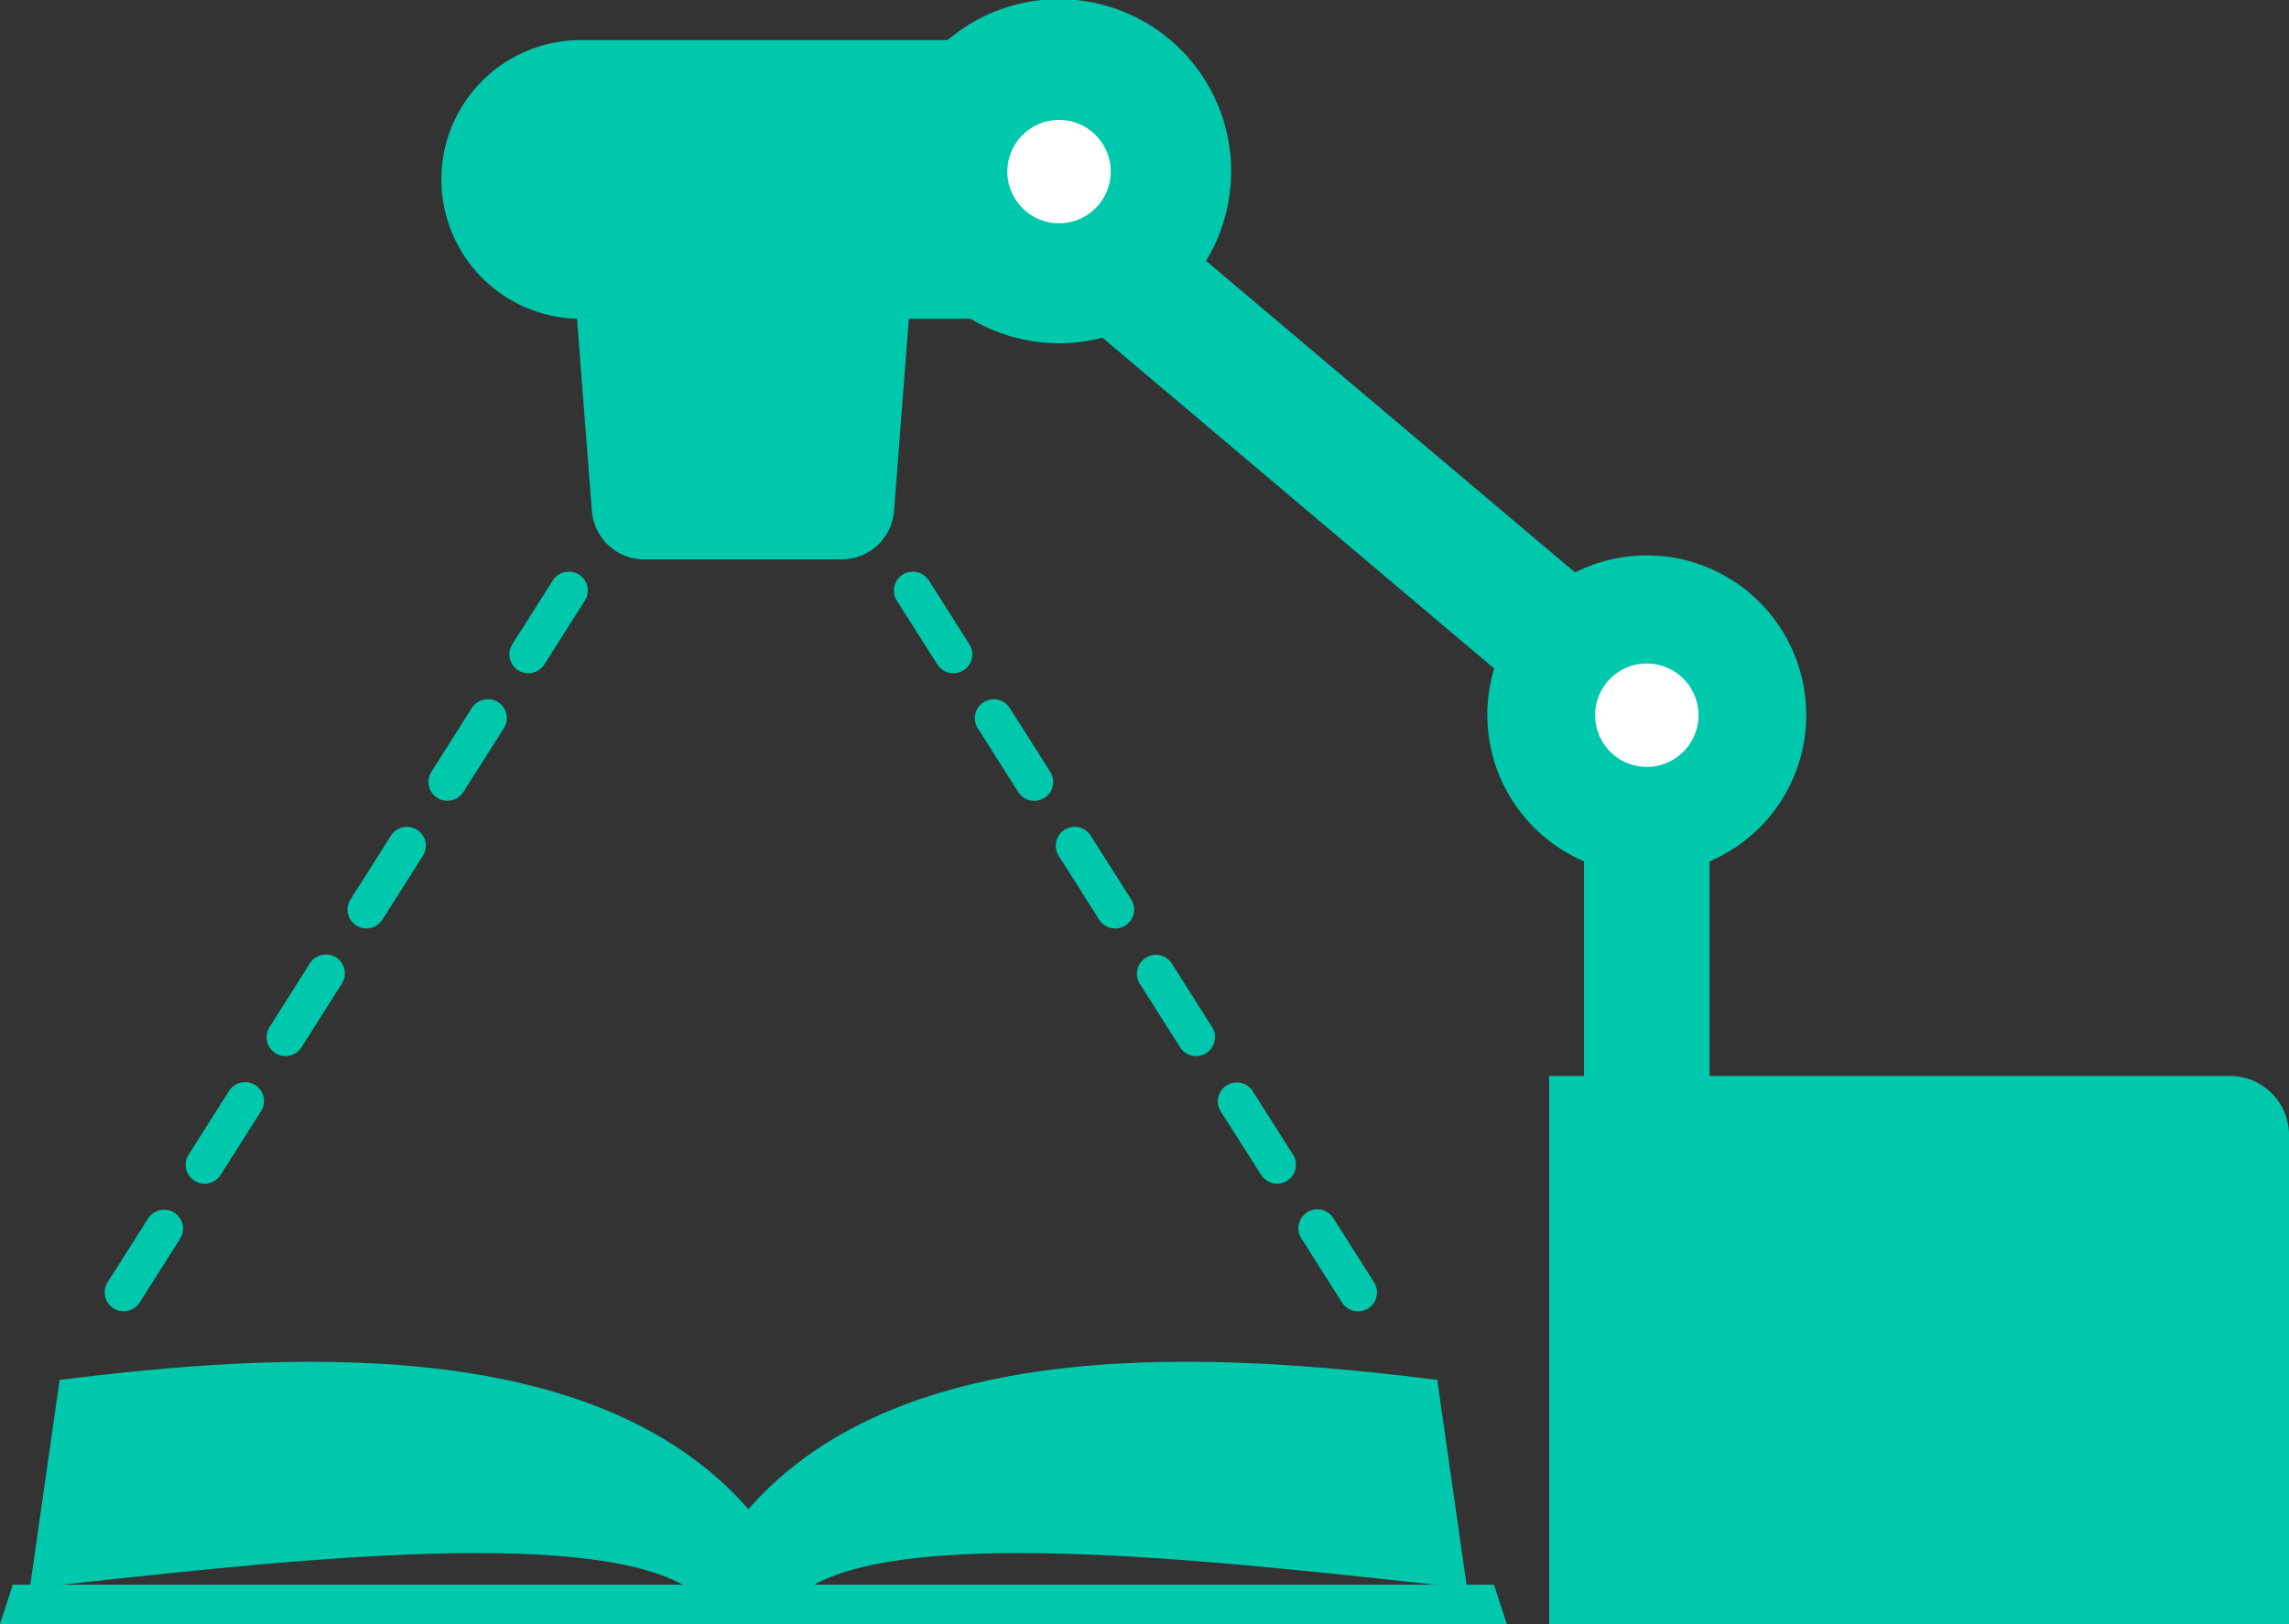 <svg xmlns="http://www.w3.org/2000/svg" width="93.001" height="66" viewBox="0 0 93.001 66">
  <rect x="0" y="0" width="93.001" height="66" fill="#333333" stroke="none"/>
  <g id="グループ_1602" data-name="グループ 1602" transform="translate(0.001)">
    <path id="パス_466" data-name="パス 466" d="M36.491,12.347H16.938a5.663,5.663,0,1,1,0-11.325H36.491Z" transform="translate(6.733 0.607)" fill="#00c8ac"/>
    <path id="パス_467" data-name="パス 467" d="M25.546,19.521h-8.02A2.136,2.136,0,0,1,15.4,17.55L14.462,5.406H28.611L27.678,17.55a2.135,2.135,0,0,1-2.132,1.97" transform="translate(8.646 3.211)" fill="#00c8ac"/>
    <path id="パス_468" data-name="パス 468" d="M39.39,27.43H67.05a2.4,2.4,0,0,1,2.4,2.394V49.707H39.39Z" transform="translate(23.55 16.293)" fill="#00c8ac"/>
    <path id="パス_469" data-name="パス 469" d="M61.22,42H0L.52,40.4H60.7Z" transform="translate(0 23.996)" fill="#00c8ac"/>
    <path id="パス_470" data-name="パス 470" d="M32.376,43.919c4.17-2.627,17.358-1.022,26.775,0L57.94,35.451c-8.881-1.1-21.662-1.981-27.986,5.255-6.323-7.237-19.106-6.35-27.985-5.255L.758,43.919c9.418-1.022,22.6-2.627,26.775,0Z" transform="translate(0.453 20.621)" fill="#00c8ac"/>
    <path id="パス_471" data-name="パス 471" d="M3.431,44.629a.776.776,0,0,1-.411-.12.766.766,0,0,1-.24-1.058l1.644-2.593a.777.777,0,0,1,1.063-.239.767.767,0,0,1,.238,1.06L4.081,44.272a.769.769,0,0,1-.65.357m3.29-5.185a.777.777,0,0,1-.412-.12.766.766,0,0,1-.238-1.058l1.644-2.593a.776.776,0,0,1,1.061-.239.768.768,0,0,1,.24,1.06L7.371,39.087a.773.773,0,0,1-.65.357m3.288-5.187a.781.781,0,0,1-.412-.12.766.766,0,0,1-.238-1.058L11,30.486a.775.775,0,0,1,1.063-.237.767.767,0,0,1,.238,1.058L10.66,33.9a.769.769,0,0,1-.65.357M13.3,29.072a.789.789,0,0,1-.411-.118.768.768,0,0,1-.24-1.06L14.291,25.3a.774.774,0,0,1,1.061-.238.766.766,0,0,1,.238,1.058l-1.644,2.593a.769.769,0,0,1-.65.357m3.29-5.187a.766.766,0,0,1-.65-1.178l1.644-2.593a.778.778,0,0,1,1.061-.238.766.766,0,0,1,.24,1.058l-1.644,2.593a.771.771,0,0,1-.65.357M19.874,18.7a.78.78,0,0,1-.412-.118.769.769,0,0,1-.238-1.06l1.644-2.593a.779.779,0,0,1,1.063-.238.767.767,0,0,1,.238,1.058l-1.644,2.593a.769.769,0,0,1-.65.357" transform="translate(1.591 8.657)" fill="#00c8ac"/>
    <path id="パス_472" data-name="パス 472" d="M41.587,44.63a.769.769,0,0,1-.65-.357l-1.644-2.593a.769.769,0,1,1,1.3-.821l1.644,2.593A.766.766,0,0,1,42,44.51a.776.776,0,0,1-.411.12M38.3,39.444a.773.773,0,0,1-.65-.357L36,36.494a.769.769,0,0,1,1.3-.821l1.644,2.593a.766.766,0,0,1-.238,1.058.777.777,0,0,1-.412.12m-3.288-5.187a.769.769,0,0,1-.65-.357l-1.643-2.593a.769.769,0,0,1,1.3-.821l1.643,2.593a.766.766,0,0,1-.238,1.058.781.781,0,0,1-.412.12m-3.287-5.185a.769.769,0,0,1-.65-.357l-1.644-2.593a.768.768,0,0,1,1.3-.821l1.646,2.593a.768.768,0,0,1-.24,1.06.789.789,0,0,1-.411.118m-3.29-5.187a.771.771,0,0,1-.65-.357l-1.644-2.593a.766.766,0,0,1,.24-1.058.775.775,0,0,1,1.061.238l1.644,2.593a.767.767,0,0,1-.238,1.06.776.776,0,0,1-.412.118M25.143,18.7a.769.769,0,0,1-.65-.357L22.849,15.75a.767.767,0,0,1,.238-1.058.777.777,0,0,1,1.063.238l1.644,2.593a.769.769,0,0,1-.238,1.06.78.78,0,0,1-.412.118" transform="translate(13.589 8.657)" fill="#00c8ac"/>
    <path id="パス_473" data-name="パス 473" d="M55.454,42.285V26.134l-25.1-21.2h-11.2" transform="translate(11.453 2.93)" fill="none" stroke="#00c8ac" stroke-miterlimit="10" stroke-width="5.102"/>
    <path id="パス_474" data-name="パス 474" d="M50.773,20.64A6.477,6.477,0,1,0,44.3,27.1a6.468,6.468,0,0,0,6.476-6.46" transform="translate(22.61 8.423)" fill="#00c8ac"/>
    <path id="パス_475" data-name="パス 475" d="M36.536,6.974a6.991,6.991,0,1,0-6.991,6.974,6.982,6.982,0,0,0,6.991-6.974" transform="translate(13.483)" fill="#00c8ac"/>
    <path id="パス_476" data-name="パス 476" d="M44.76,19.014a2.1,2.1,0,1,0-2.1,2.1,2.1,2.1,0,0,0,2.1-2.1" transform="translate(24.248 10.049)" fill="#fff"/>
    <path id="パス_477" data-name="パス 477" d="M29.815,5.156a2.1,2.1,0,1,0-2.1,2.1,2.1,2.1,0,0,0,2.1-2.1" transform="translate(15.313 1.817)" fill="#fff"/>
    <rect id="長方形_1334" data-name="長方形 1334" width="93" height="66" fill="none"/>
  </g>
</svg>

